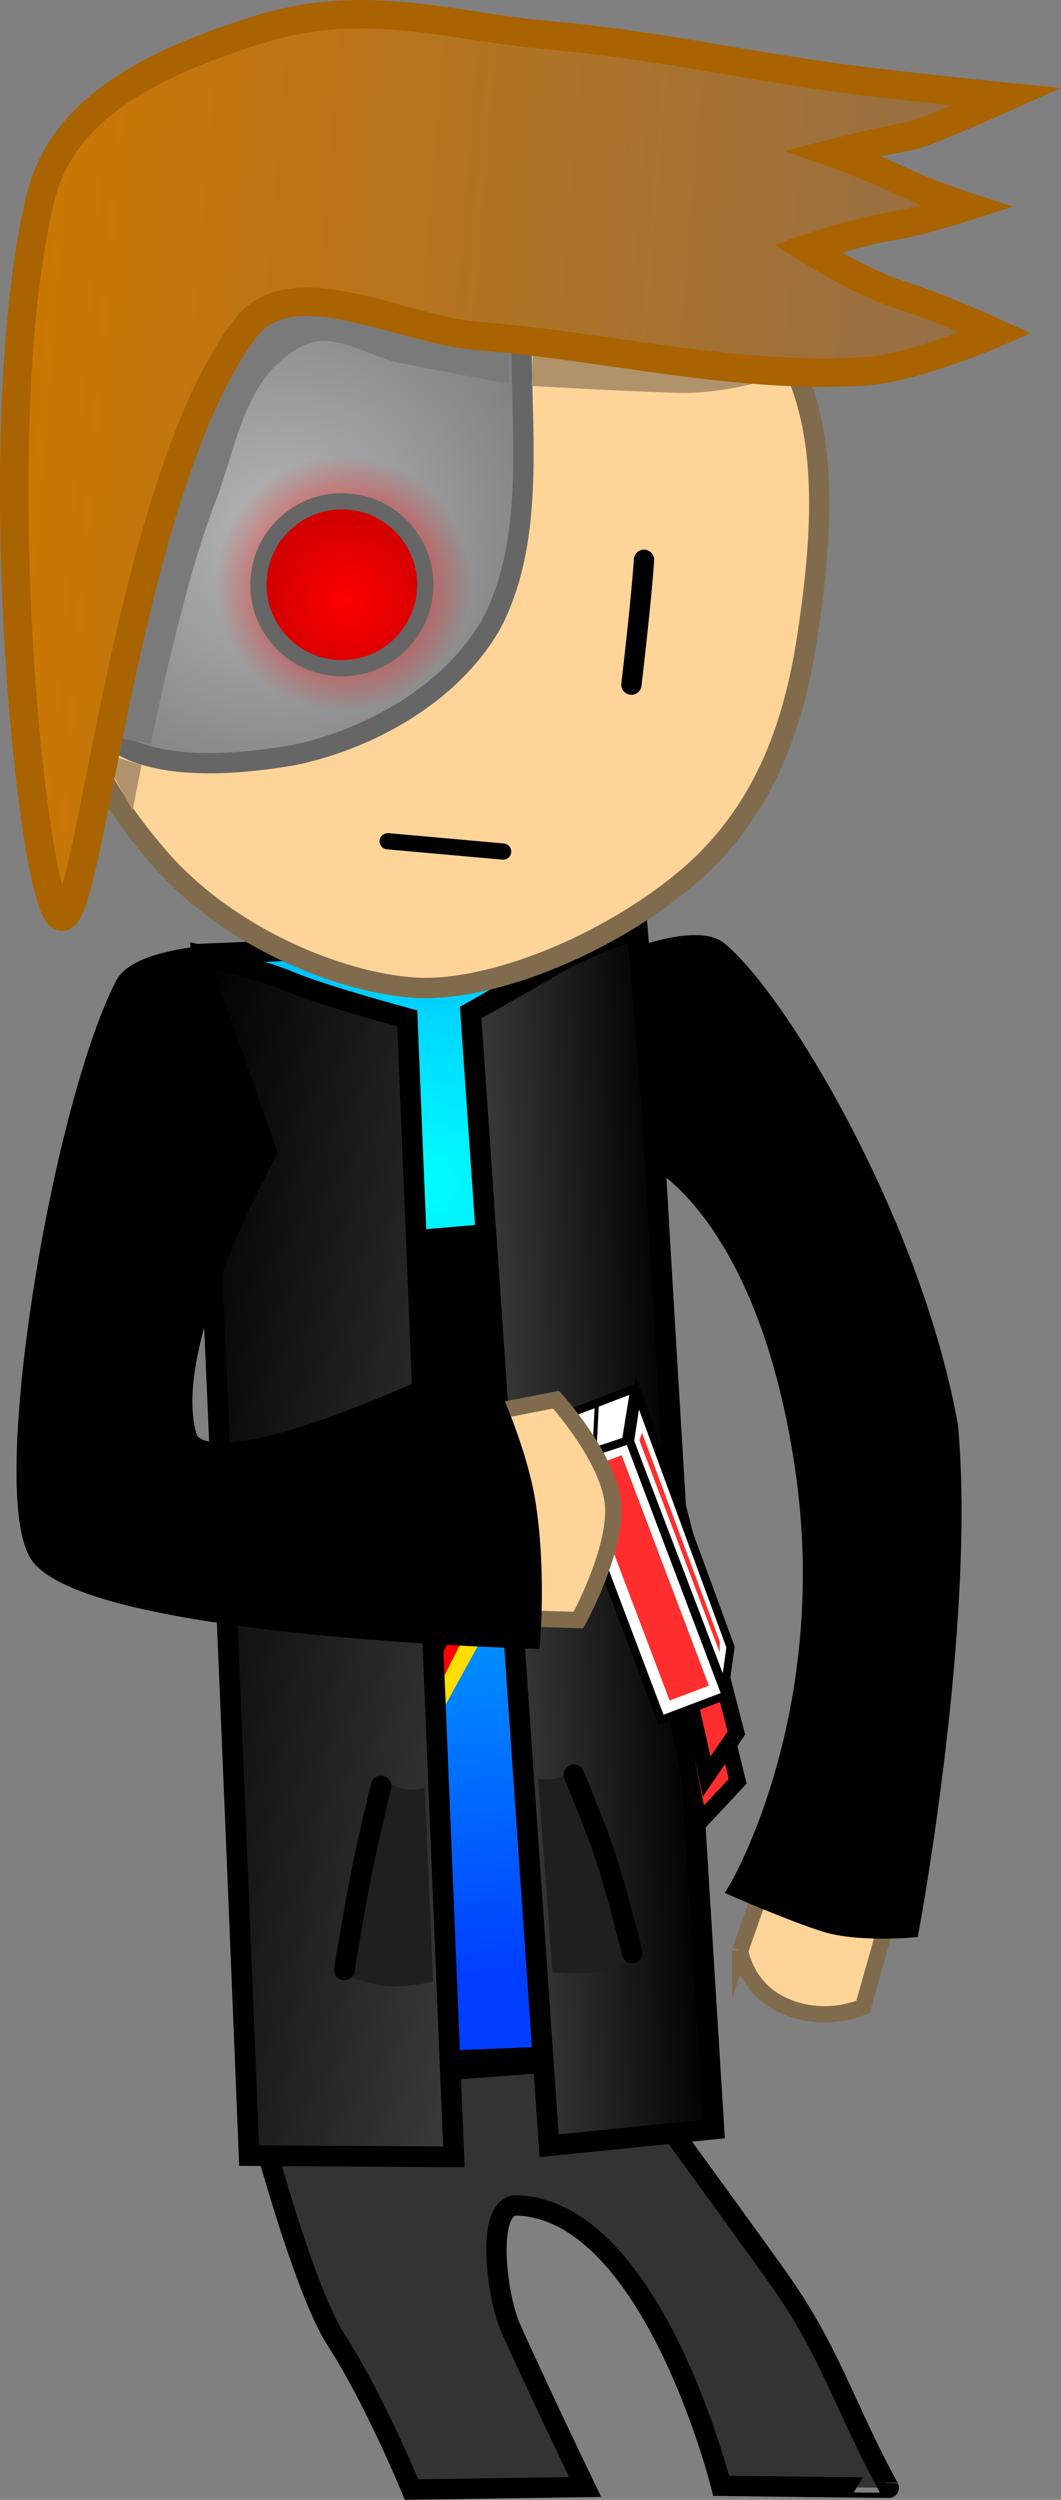 <svg version="1.1" xmlns="http://www.w3.org/2000/svg" xmlns:xlink="http://www.w3.org/1999/xlink" width="130.632" height="307.648" viewBox="0,0,130.632,307.648"><rect x="0" y="0" width="130.632" height="307.648" fill="#808080" stroke="none"/><defs><radialGradient cx="229.691" cy="144.663" r="97.283" gradientUnits="userSpaceOnUse" id="color-1"><stop offset="0" stop-color="#00ffff"/><stop offset="1" stop-color="#003fff"/></radialGradient><linearGradient x1="238.851" y1="188.644" x2="261.414" y2="187.441" gradientUnits="userSpaceOnUse" id="color-2"><stop offset="0" stop-color="#3b3b3b"/><stop offset="1" stop-color="#000000"/></linearGradient><linearGradient x1="193.378" y1="188.969" x2="241.758" y2="194.841" gradientUnits="userSpaceOnUse" id="color-3"><stop offset="0" stop-color="#000000"/><stop offset="1" stop-color="#3b3b3b"/></linearGradient><radialGradient cx="211.562" cy="64.672" r="51.995" gradientUnits="userSpaceOnUse" id="color-4"><stop offset="0" stop-color="#b6b6b6"/><stop offset="1" stop-color="#666666"/></radialGradient><radialGradient cx="219.693" cy="70.796" r="15.718" gradientUnits="userSpaceOnUse" id="color-5"><stop offset="0" stop-color="#ff0000"/><stop offset="1" stop-color="#ff0000" stop-opacity="0"/></radialGradient><radialGradient cx="220.334" cy="72.716" r="10.271" gradientUnits="userSpaceOnUse" id="color-6"><stop offset="0" stop-color="#ff0000"/><stop offset="1" stop-color="#d20000"/></radialGradient><linearGradient x1="182.147" y1="-1.788" x2="301.454" y2="7.865" gradientUnits="userSpaceOnUse" id="color-7"><stop offset="0" stop-color="#cc7700"/><stop offset="1" stop-color="#946f48"/></linearGradient></defs><g transform="translate(-177.433,1.026)"><g data-paper-data="{&quot;isPaintingLayer&quot;:true}" fill-rule="nonzero" stroke-linejoin="miter" stroke-miterlimit="10" stroke-dasharray="" stroke-dashoffset="0" style="mix-blend-mode: normal"><path d="M253.496,252.168c0,0 12.016,16.332 19.706,27.106c6.505,9.113 8.271,16.042 13.661,25.856c0.009,0.016 -20.641,-0.235 -20.641,-0.235c0,0 -8.404,-33.73 -24.984,-34.504c-4.149,-0.404 -2.668,11.162 -0.974,14.972c3.427,7.707 9.215,19.673 9.215,19.673l-21.372,0.322c0,0 -4.6,-11.195 -9.252,-18.36c-4.62,-7.117 -10.756,-31.488 -10.756,-31.488z" data-paper-data="{&quot;origPos&quot;:null,&quot;index&quot;:null}" fill="#333333" stroke="#000000" stroke-width="2.5" stroke-linecap="butt"/><path d="M203.197,116.345l51.107,-2.083l6.757,137.187l-50.278,2.038z" data-paper-data="{&quot;origPos&quot;:null,&quot;index&quot;:null,&quot;origRot&quot;:0}" id="ID0.9171315478160977" fill="url(#color-1)" stroke="#000000" stroke-width="2.543" stroke-linecap="butt"/><g data-paper-data="{&quot;origPos&quot;:null,&quot;index&quot;:null,&quot;origRot&quot;:0}" stroke="#000000" stroke-width="0" stroke-linecap="butt"><path d="M233.257,190.501l-4.542,0.316l5.484,-20.916l-5.066,0.81l4.124,-17.26l16.207,-1.381l-5.03,13.178l3.47,-0.377l-5.589,19.994l3.052,0.115l-17.45,31.753z" data-paper-data="{&quot;index&quot;:null,&quot;origPos&quot;:null}" fill="#ffde00"/><path d="M231.721,187.485l-4.542,0.316l5.484,-20.916l-5.066,0.81l4.124,-17.26l16.207,-1.381l-5.03,13.178l3.47,-0.377l-5.589,19.994l3.052,0.115l-16.064,31.937z" data-paper-data="{&quot;index&quot;:null,&quot;origPos&quot;:null}" fill="#ff0000"/><path d="M228.963,187.374l-4.542,0.316l5.484,-20.916l-5.066,0.81l4.124,-17.26l16.207,-1.381l-5.03,13.178l3.47,-0.377l-5.589,19.994l3.052,0.115l-13.402,30.246z" data-paper-data="{&quot;index&quot;:null,&quot;origPos&quot;:null}" fill="#000000"/></g><path d="M235.382,123.588c0,0 6.235,-3.491 10.218,-5.858c3.989,-2.371 10.31,-4.417 10.31,-4.417c0,0 1.76,20.933 1.904,23.537c1.645,29.777 7.521,124.132 7.521,124.132l-20.293,2.067z" data-paper-data="{&quot;origPos&quot;:null,&quot;index&quot;:null,&quot;origRot&quot;:0}" id="ID0.5423141438513994" fill="url(#color-2)" stroke="#000000" stroke-width="2.543" stroke-linecap="round"/><path d="M233.315,264.411l-25.211,-0.155c0,0 -3.764,-94.021 -5.296,-123.804c-0.134,-2.604 -0.639,-23.916 -0.639,-23.916c0,0 6.899,1.553 11.36,3.41c3.786,1.575 14.046,4.358 14.046,4.358z" data-paper-data="{&quot;origPos&quot;:null,&quot;index&quot;:null,&quot;origRot&quot;:0}" id="ID0.5423141438513994" fill="url(#color-3)" stroke="#000000" stroke-width="2.543" stroke-linecap="round"/><path d="M250.742,241.671c-2.041,0.353 -5.281,0.032 -5.281,0.032l-1.776,-23.804c0,0 1.441,0.171 2.341,-0.092c1.057,-0.308 2.674,-1.371 2.674,-1.371l7.041,23.492c0,0 -3.028,1.404 -4.999,1.744z" data-paper-data="{&quot;origPos&quot;:null,&quot;index&quot;:null,&quot;origRot&quot;:0}" fill="#1f1f1f" stroke="#000000" stroke-width="0" stroke-linecap="butt"/><path d="M248.095,217.387c0,0 2.667,6.328 3.959,10.279c1.509,4.613 3.218,11.663 3.218,11.663" data-paper-data="{&quot;origPos&quot;:null,&quot;origRot&quot;:0,&quot;index&quot;:null}" fill="none" stroke="#000000" stroke-width="2.543" stroke-linecap="round"/><path d="M220.353,242.294l4.216,-24.159c0,0 1.731,0.865 2.817,1.046c0.925,0.155 2.336,-0.185 2.336,-0.185l1.049,23.847c0,0 -3.18,0.701 -5.248,0.593c-1.997,-0.105 -5.17,-1.141 -5.17,-1.141z" data-paper-data="{&quot;origPos&quot;:null,&quot;origRot&quot;:0}" fill="#1f1f1f" stroke="#000000" stroke-width="0" stroke-linecap="butt"/><path d="M219.822,241.408c0,0 1.214,-7.449 2.167,-12.207c0.816,-4.075 2.367,-10.428 2.367,-10.428" data-paper-data="{&quot;origPos&quot;:null,&quot;origRot&quot;:0}" fill="none" stroke="#000000" stroke-width="2.543" stroke-linecap="round"/><g data-paper-data="{&quot;origPos&quot;:null,&quot;origRot&quot;:0}"><path d="M236.348,20.226c14.044,1.134 26.314,7.779 34.793,17.6c8.479,9.822 8.072,24.023 5.635,39.827c-1.679,10.889 -5.437,21.558 -14.918,29.498c-9.951,8.333 -24.459,14.055 -33.64,13.355c-9.181,-0.699 -22.778,-6.214 -31.257,-16.034c-8.479,-9.822 -13.388,-20.337 -12.267,-34.17c1.122,-13.833 4.527,-29.953 14.479,-38.287c9.951,-8.333 23.133,-12.923 37.176,-11.789z" data-paper-data="{&quot;origPos&quot;:null,&quot;origRot&quot;:0}" id="ID0.7719937418587506" fill="#ffd499" stroke="#806c4d" stroke-width="2.5" stroke-linecap="butt"/><path d="M239.278,23.209c5.265,0.619 2.542,10.436 2.407,15.735c-0.305,12.002 1.986,25.993 -3.804,36.907c-4.898,8.452 -14.706,14.012 -24.199,16.036c-10.259,1.787 -20.795,1.654 -24.496,-4.164c-5.744,-17.173 0.375,-40.898 12.441,-54.814c10.514,-11.316 22.341,-11.493 37.651,-9.699z" data-paper-data="{&quot;origPos&quot;:null,&quot;origRot&quot;:0}" id="ID0.479907026514411" fill="url(#color-4)" stroke="#666666" stroke-width="2.5" stroke-linecap="round"/><path d="M256.724,67.863c-0.308,4.867 -1.551,15.368 -1.551,15.368" data-paper-data="{&quot;origPos&quot;:null,&quot;origRot&quot;:0}" id="ID0.21129454905167222" fill="none" stroke="#000000" stroke-width="2.5" stroke-linecap="round"/><path d="M225.166,102.502l14.214,1.27" data-paper-data="{&quot;origPos&quot;:null,&quot;index&quot;:null,&quot;origRot&quot;:0}" fill="none" stroke="#000000" stroke-width="2" stroke-linecap="round"/><path d="M204.037,69.397c0.773,-8.646 8.409,-15.029 17.055,-14.257c8.646,0.773 15.029,8.409 14.257,17.055c-0.773,8.646 -8.409,15.029 -17.055,14.257c-8.646,-0.773 -15.029,-8.409 -14.257,-17.055z" data-paper-data="{&quot;origPos&quot;:null,&quot;origRot&quot;:0}" fill="url(#color-5)" stroke="none" stroke-width="0" stroke-linecap="butt"/><path d="M209.294,70.023c0.505,-5.65 5.495,-9.821 11.145,-9.316c5.65,0.505 9.821,5.495 9.316,11.145c-0.505,5.65 -5.495,9.821 -11.145,9.316c-5.65,-0.505 -9.821,-5.495 -9.316,-11.145z" data-paper-data="{&quot;origPos&quot;:null,&quot;origRot&quot;:0}" fill="url(#color-6)" stroke="#666666" stroke-width="2" stroke-linecap="butt"/><path d="M187.9,89.193c0,0 5.173,-20.884 10.293,-34.356c3.386,-8.909 11.467,-22.579 11.467,-22.579l30.402,9.426l0.062,4.535c0,0 -8.502,-1.615 -13.189,-2.522c-4.331,-0.838 -8.463,-4.168 -12.36,-2.102c-7.136,3.784 -7.831,11.955 -10.754,19.485c-3.949,10.174 -7.813,29.401 -7.813,29.401z" data-paper-data="{&quot;origRot&quot;:0,&quot;origPos&quot;:null}" fill="#7a7a7a" stroke="none" stroke-width="0" stroke-linecap="butt"/><path d="M242.895,46.455l0.14,-4.362l31.177,2.917c0,0 -6.721,2.489 -13.331,2.309c-6.66,-0.182 -17.737,-0.835 -17.737,-0.835z" data-paper-data="{&quot;origPos&quot;:null,&quot;origRot&quot;:0}" fill="#b0936a" stroke="none" stroke-width="0" stroke-linecap="butt"/><path d="M189.825,91.6l5.039,1.498l-1.109,5.606z" data-paper-data="{&quot;origPos&quot;:null,&quot;origRot&quot;:0}" fill="#b0936a" stroke="none" stroke-width="0" stroke-linecap="butt"/><path d="M245.2,3.314c13.178,1.281 20.486,3.062 33.587,4.975c7.586,1.108 22.578,2.6 22.578,2.6c0,0 -10.017,4.501 -11.843,4.815c-3.387,0.582 -9.472,2.12 -9.472,2.12c0,0 4.549,1.607 7.719,3.155c3.409,1.664 8.721,3.412 8.721,3.412c0,0 -5.664,1.832 -9.192,2.403c-4.407,0.712 -10.46,2.766 -10.46,2.766c0,0 6.481,4.137 11.537,5.739c5.085,1.611 11.668,4.642 11.668,4.642c0,0 -10.042,4.381 -16.329,4.752c-15.858,0.938 -31.671,-3.12 -47.504,-4.383c-9.652,-0.771 -23.235,-8.699 -28.864,-0.536c-14.709,20.115 -18.904,74.056 -22.494,71.947c-3.59,-2.109 -9.317,-59.638 -2.463,-88.289c2.651,-11.072 13.546,-16.65 26.93,-20.83c13.383,-4.18 24.145,-0.201 35.881,0.713z" data-paper-data="{&quot;origPos&quot;:null,&quot;origRot&quot;:0}" id="ID0.5302143599838018" fill="url(#color-7)" stroke="#a96300" stroke-width="3.5" stroke-linecap="round"/></g><path d="M263.518,223.257l-5.532,-26.768l3.862,-4.372l6.41,26.076z" data-paper-data="{&quot;origPos&quot;:null,&quot;origRot&quot;:0}" fill="#ff2e2e" stroke="#000000" stroke-width="2" stroke-linecap="butt"/><path d="M268.561,239.027l4.842,-13.722l14.15,6.994l-3.861,13.648c0,0 -4.792,2.191 -9.916,-0.217c-4.581,-2.153 -5.215,-6.703 -5.215,-6.703z" data-paper-data="{&quot;origRot&quot;:0,&quot;origPos&quot;:null,&quot;index&quot;:null}" fill="#ffd499" stroke="#806c4d" stroke-width="2" stroke-linecap="butt"/><path d="M256.192,116.726c0,0 7.199,-2.653 9.626,-0.67c7.281,5.948 23.714,33.19 28.294,58.38c2.222,24.048 -4.757,61.732 -4.757,61.732c0,0 -6.319,0.522 -10.157,-0.664c-3.838,-1.185 -10.698,-4.16 -10.698,-4.16c0,0 12.533,-21.275 8.101,-51.663c-4.432,-30.389 -17.595,-37.639 -17.595,-37.639z" data-paper-data="{&quot;origPos&quot;:null,&quot;index&quot;:null,&quot;origRot&quot;:0}" id="ID0.5423141438513994" fill="#000000" stroke="#000000" stroke-width="2.543" stroke-linecap="round"/><path d="M264.441,217.603l-5.937,-26.375l2.966,-4.602l6.627,25.63z" data-paper-data="{&quot;origPos&quot;:null,&quot;origRot&quot;:0}" fill="#ff2e2e" stroke="#000000" stroke-width="2" stroke-linecap="butt"/><g data-paper-data="{&quot;origRot&quot;:0,&quot;origPos&quot;:null}" stroke="#000000"><path d="M246.79,178.818l7.973,-3.018l12.048,31.826l-7.973,3.018z" data-paper-data="{&quot;origPos&quot;:null}" fill="#ffffff" stroke-width="1" stroke-linecap="butt"/><path d="M247.269,173.034l8.273,-3.169l-1.041,6.446l-7.588,2.536z" data-paper-data="{&quot;origPos&quot;:null}" fill="#ffffff" stroke-width="1" stroke-linecap="butt"/><path d="M255.001,176.346l0.907,-5.91l11.466,31.224l-0.725,5.243z" data-paper-data="{&quot;origPos&quot;:null}" fill="#ffffff" stroke-width="1" stroke-linecap="butt"/><path d="M249.139,179.891l4.836,-1.831l10.736,28.363l-4.836,1.831z" data-paper-data="{&quot;origPos&quot;:null}" fill="#ff2e2e" stroke-width="0" stroke-linecap="butt"/><path d="M256.145,176.193l0.341,-0.876l9.567,25.667l-0.012,1.35z" data-paper-data="{&quot;origPos&quot;:null}" fill="#ff2e2e" stroke-width="0" stroke-linecap="butt"/><path d="M250.649,177.028l0.247,-4.875" data-paper-data="{&quot;origPos&quot;:null}" fill="none" stroke-width="0.5" stroke-linecap="round"/></g><path d="M224.602,197.602l-4.574,-21.319l25.872,-5.06c0,0 6.416,7.102 6.988,12.746c0.572,5.644 -4.239,14.381 -4.239,14.381z" data-paper-data="{&quot;origRot&quot;:0,&quot;origPos&quot;:null,&quot;index&quot;:null}" fill="#ffd499" stroke="#806c4d" stroke-width="2" stroke-linecap="butt"/><path d="M210.258,140.764c0,0 -13.496,24.056 -9.756,35.343c3.739,6.787 35.665,-9.137 35.665,-9.137c0,0 4.876,9.483 6.036,17.611c1.16,8.129 0.477,16.01 0.477,16.01c0,0 -51.787,-1.393 -59.958,-9.909c-5.765,-6.009 2.078,-54.527 10.09,-70.347c1.322,-2.842 8.957,-3.587 8.957,-3.587z" data-paper-data="{&quot;origPos&quot;:null,&quot;index&quot;:null,&quot;origRot&quot;:0}" id="ID0.5423141438513994" fill="#000000" stroke="#000000" stroke-width="2.543" stroke-linecap="round"/></g></g></svg>